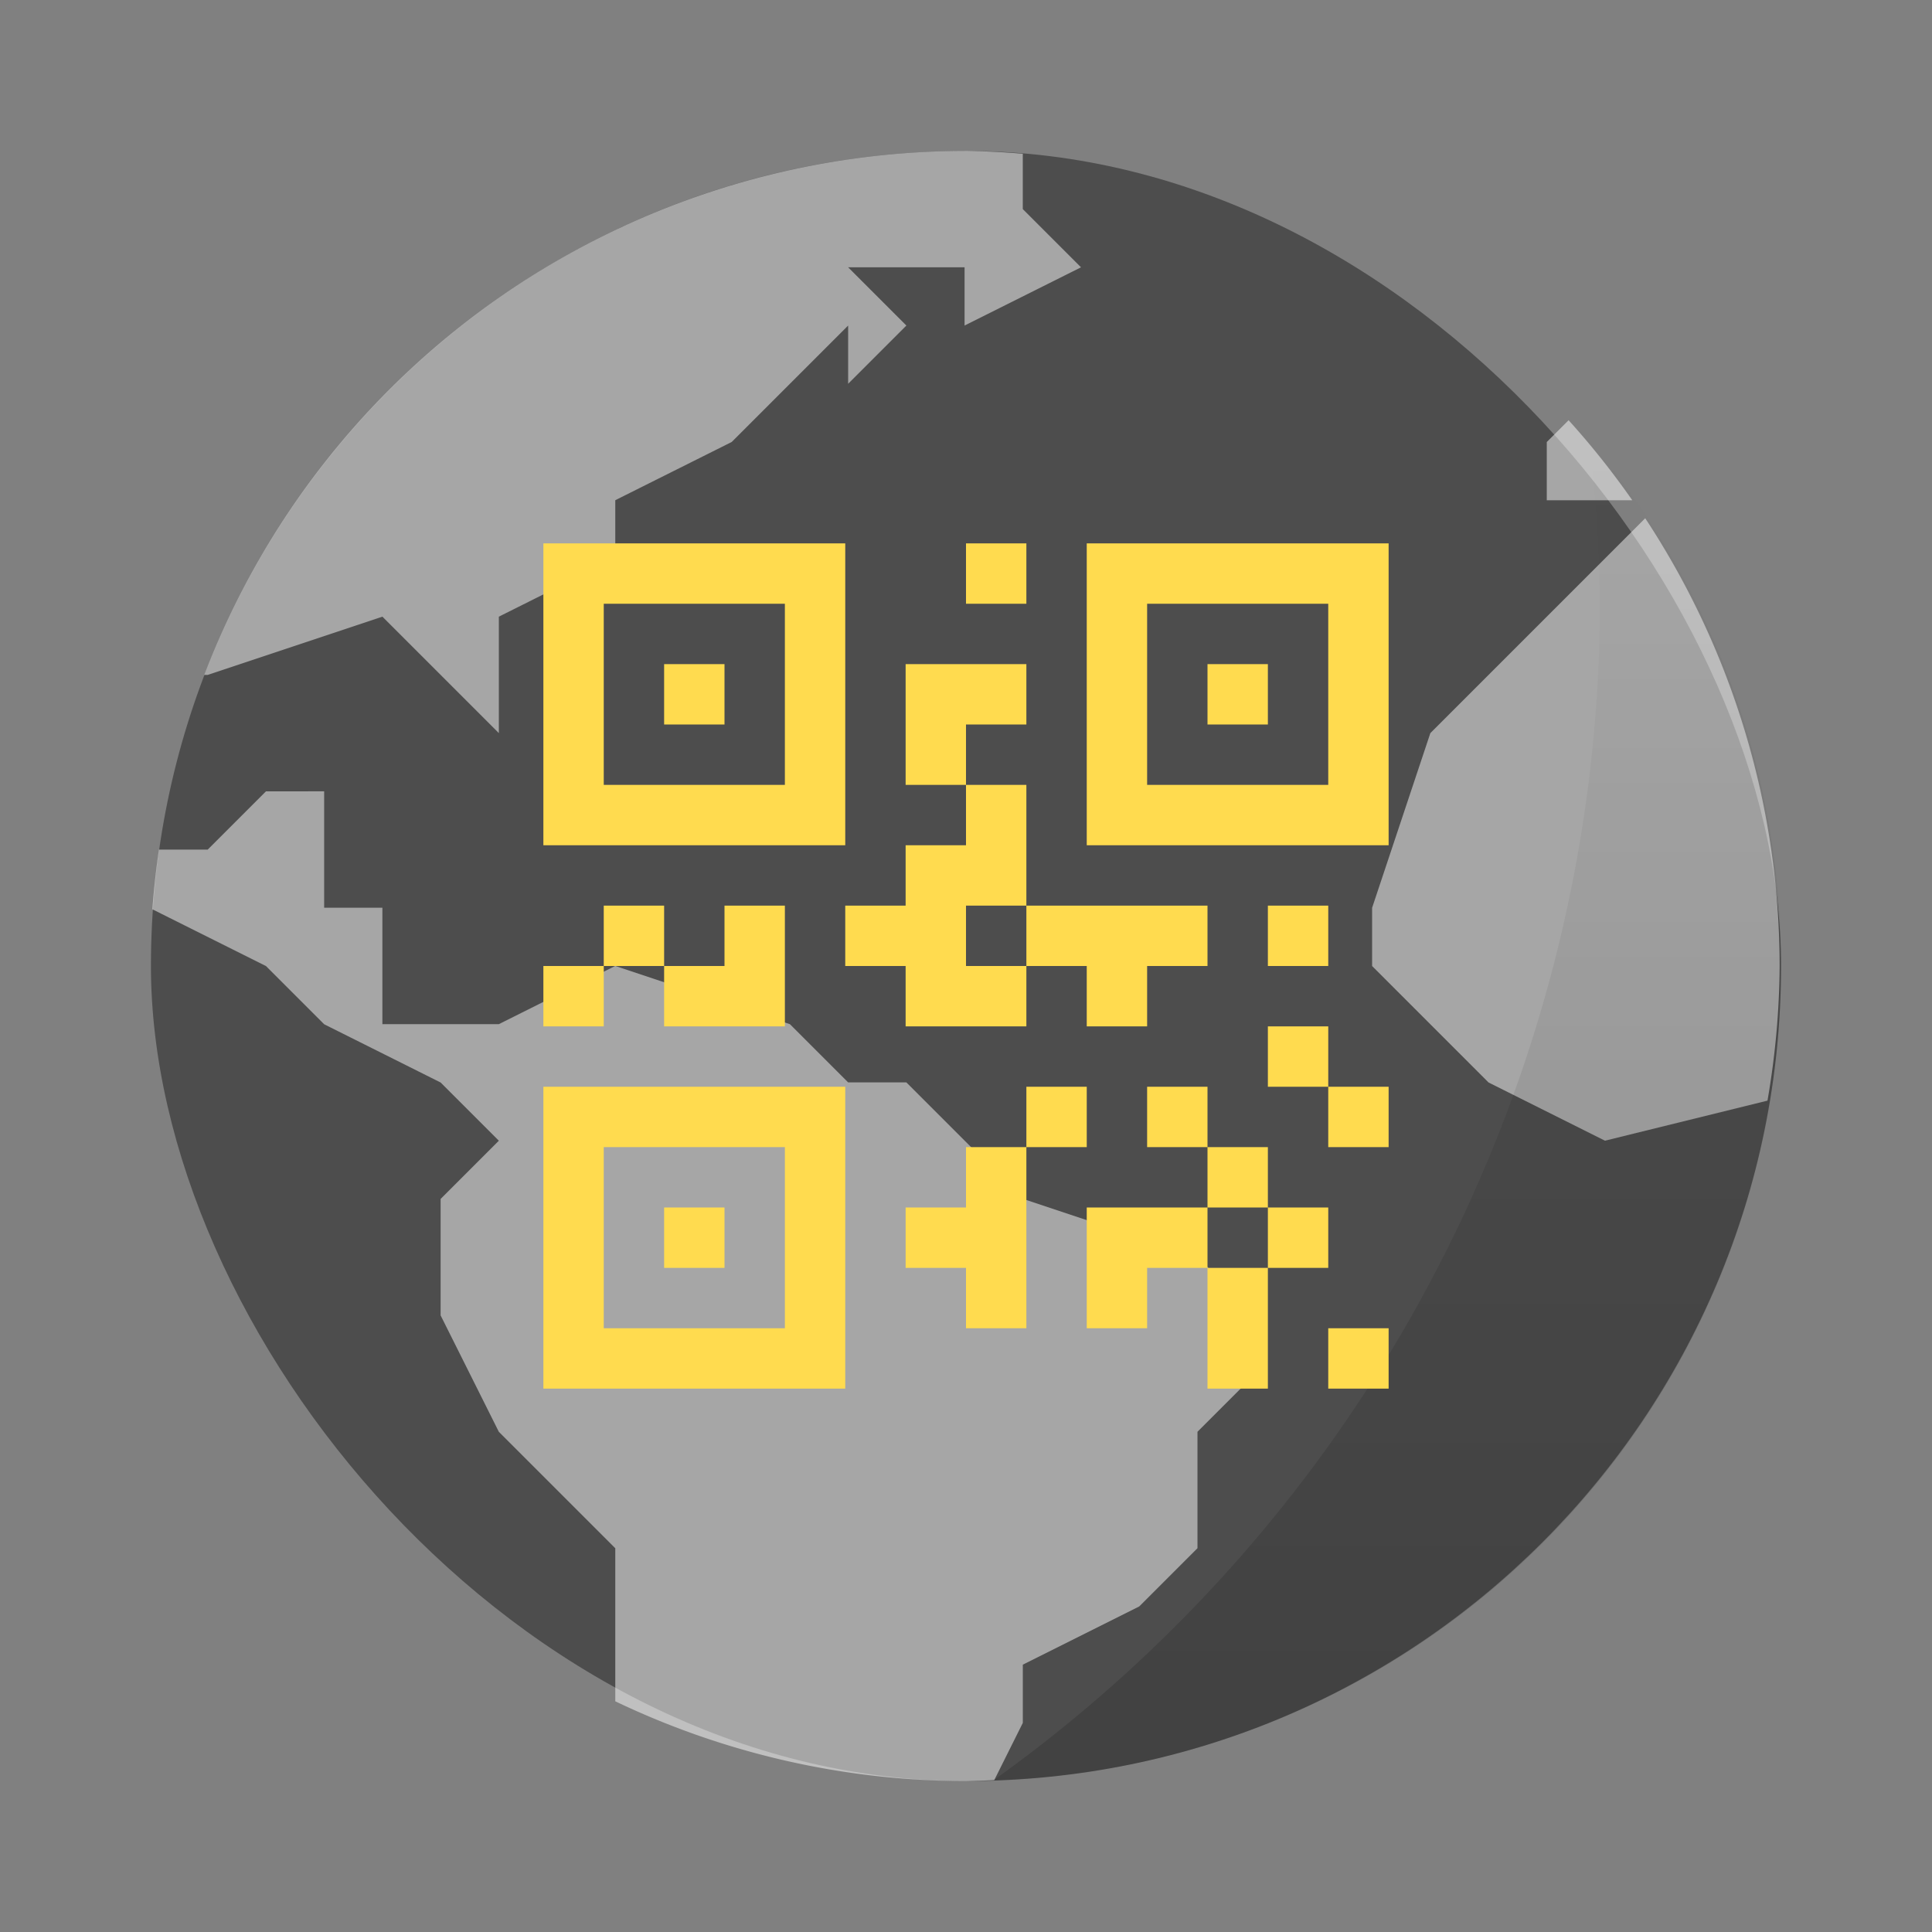 <svg width="64" height="64" version="1.1" xmlns="http://www.w3.org/2000/svg">
 <rect width="100%" height="100%" fill="#808080" stroke="none"/>
 <defs>
  <linearGradient id="a" x1="40" x2="40" y1="59" y2="15" gradientUnits="userSpaceOnUse">
   <stop offset="0"/>
   <stop stop-opacity="0" offset="1"/>
  </linearGradient>
 </defs>
 <rect x="5" y="5" width="54" height="54" rx="27" fill="#4d4d4d"/>
 <path d="m31.953 5a27 27 0 0 0-25.185 17.357h0.114l5.786-1.929 3.857 3.857v-3.857l3.857-1.929v-1.929l3.857-1.929 3.857-3.857v1.929l1.929-1.929-1.929-1.929h3.857v1.929l3.857-1.929-1.929-1.929v-1.832a27 27 0 0 0-1.929-0.096zm20.009 8.92-0.723 0.723v1.929h2.833a27 27 0 0 0-2.11-2.652zm2.538 3.248-7.118 7.118-1.929 5.786v1.929l3.857 3.857 3.857 1.929 5.383-1.327a27 27 0 0 0 0.403-4.459 27 27 0 0 0-4.453-14.833zm-45.69 9.047-1.929 1.929h-1.616c-0.096 0.656-0.17 1.313-0.218 1.973v0.004l3.763 1.88 1.929 1.929 3.857 1.929 1.929 1.929-1.929 1.929v3.857l1.929 3.857 3.857 3.857v5.07a27 27 0 0 0 11.571 2.644c0.328-0.006 0.656-0.017 0.984-0.035l0.945-1.894v-1.929l3.857-1.929 1.929-1.929v-3.857l1.929-1.929v-1.929l-1.929-1.929-5.786-1.929-3.857-3.857h-1.929l-1.929-1.929-5.786-1.929-3.857 1.929h-3.857v-3.857h-1.929v-3.857z" fill="#fff" opacity=".5"/>
 <path d="m52.631 14.553a48 48 0 0 1 0.369 5.445l-45.205 2e-3h45.205a48 48 0 0 1-20.09 38.977c14.532-0.478 26.09-12.324 26.09-26.977 0-6.665-2.395-12.747-6.369-17.447z" fill="url(#a)" opacity=".15"/>
 <path d="m18 18v10h10v-10zm14 0v2h2v-2zm4 0v10h10v-10zm-16 2h6v6h-6zm18 0h6v6h-6zm-16 2v2h2v-2zm8 0v4h2v-2h2v-2h-2zm2 4v2h-2v2h-2v2h2v2h4v-2h-2v-2h2v-4zm2 4v2h2v2h2v-2h2v-2h-4zm6-8v2h2v-2zm-20 8v2h2v-2zm2 2v2h4v-4h-2v2zm-2 0h-2v2h2zm22-2v2h2v-2zm0 4v2h2v-2zm2 2v2h2v-2zm-26 0v10h10v-10zm16 0v2h2v-2zm0 2h-2v2h-2v2h2v2h2v-4zm4-2v2h2v-2zm2 2v2h2v-2zm2 2v2h2v-2zm0 2h-2v4h2v-2zm-2 0v-2h-4v4h2v-2zm-20-4h6v6h-6zm2 2v2h2v-2zm22 4v2h2v-2z" fill="#ffdb4f"/>
</svg>

